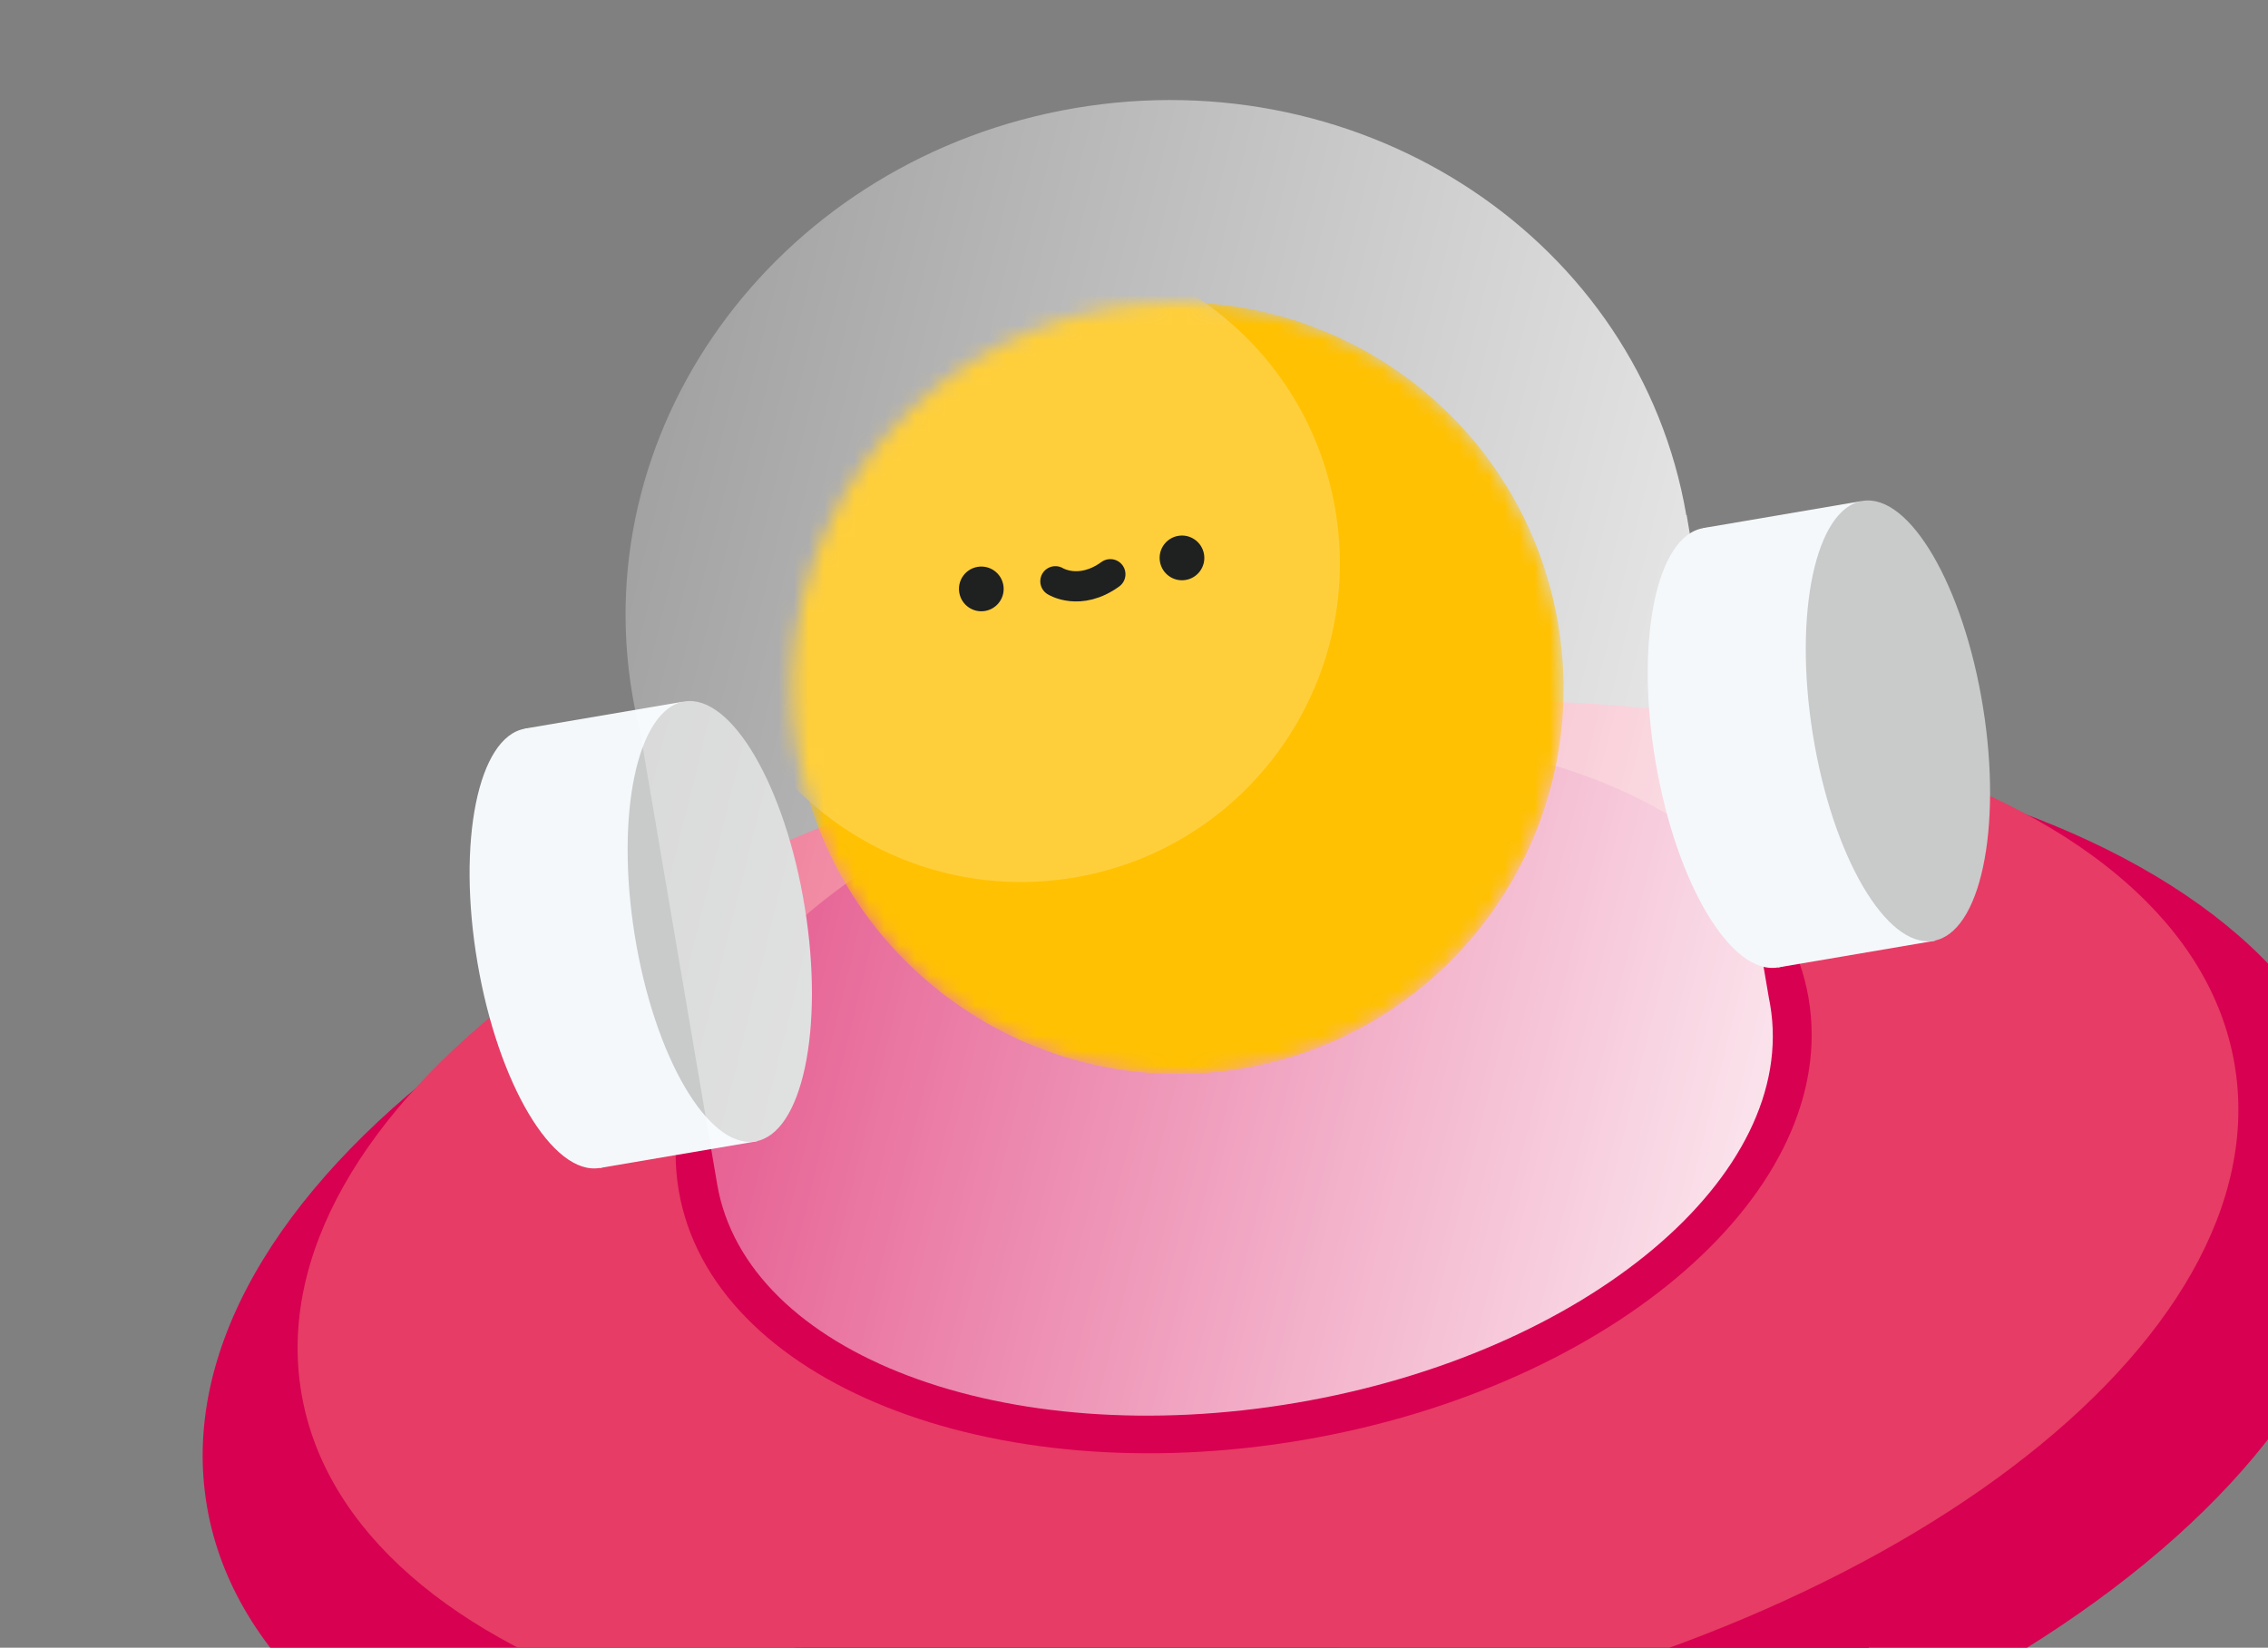 <svg width="150" height="109" viewBox="0 0 150 109" fill="none" xmlns="http://www.w3.org/2000/svg">
<rect x="0" y="0" width="150" height="109" fill="#808080" stroke="none"/>
<path d="M86.394 97.011C105.626 93.737 119.662 81.948 117.743 70.68C115.825 59.413 98.679 52.933 79.447 56.207C60.215 59.481 46.179 71.27 48.098 82.538C50.016 93.806 67.162 100.286 86.394 97.011Z" fill="#1C2D6D"/>
<path d="M93.929 141.881C113.161 138.607 126.247 121.242 123.158 103.095C120.068 84.949 101.973 72.892 82.741 76.167C63.509 79.441 50.423 96.806 53.512 114.953C56.602 133.099 74.697 145.156 93.929 141.881Z" fill="#1C2D6D"/>
<path d="M117.736 70.682L48.099 82.538L53.614 114.935L123.252 103.079L117.736 70.682Z" fill="#1C2D6D"/>
<path d="M91.22 124.511C130.562 117.813 159.635 95.818 156.156 75.384C152.677 54.95 117.964 43.815 78.621 50.513C39.279 57.212 10.207 79.206 13.686 99.64C17.165 120.074 51.878 131.209 91.22 124.511Z" fill="#D70051"/>
<path d="M89.514 114.489C124.82 108.478 150.91 88.741 147.788 70.405C144.666 52.069 113.515 42.077 78.21 48.088C42.904 54.099 16.814 73.836 19.936 92.172C23.058 110.508 54.209 120.5 89.514 114.489Z" fill="#E73C65"/>
<path d="M86.146 95.265C106.78 91.751 121.765 78.666 119.615 66.037C117.465 53.408 98.994 46.018 78.359 49.531C57.725 53.044 42.741 66.13 44.891 78.759C47.041 91.388 65.511 98.778 86.146 95.265Z" fill="#D70051"/>
<path d="M85.726 92.8C104.958 89.526 118.993 77.737 117.075 66.47C115.157 55.202 98.011 48.722 78.779 51.996C59.547 55.27 45.511 67.059 47.429 78.327C49.348 89.595 66.494 96.075 85.726 92.8Z" fill="#D70051"/>
<path d="M39.671 77.263C42.774 76.735 44.182 69.802 42.816 61.777C41.45 53.753 37.827 47.676 34.724 48.204C31.621 48.732 30.213 55.666 31.58 63.69C32.946 71.715 36.569 77.792 39.671 77.263Z" fill="#F4F8FB"/>
<path d="M39.667 77.266L50.077 75.494L45.128 46.427L34.718 48.199L39.667 77.266Z" fill="#F4F8FB"/>
<path d="M53.232 60.052C51.941 52.015 48.374 45.904 45.267 46.404C42.159 46.903 40.687 53.823 41.978 61.86C43.27 69.898 46.836 76.008 49.944 75.509C53.051 75.01 54.524 68.09 53.232 60.052Z" fill="#C9CACA"/>
<path fill-rule="evenodd" clip-rule="evenodd" d="M47.426 78.306C47.427 78.313 47.428 78.32 47.429 78.327C49.348 89.595 66.493 96.075 85.725 92.801C104.958 89.527 118.993 77.738 117.075 66.47C117.05 66.324 117.023 66.18 116.993 66.036L111.551 34.074L111.528 34.078C108.42 15.931 90.318 3.879 71.08 7.154C51.831 10.432 38.733 27.813 41.825 45.977C41.964 46.793 42.134 47.597 42.332 48.388L47.426 78.306Z" fill="url(#paint0_linear)" fill-opacity="0.9"/>
<mask id="mask0" mask-type="alpha" maskUnits="userSpaceOnUse" x="48" y="16" width="60" height="59">
<path d="M82.195 70.681C96.077 68.317 105.414 55.137 103.048 41.242C100.683 27.346 87.51 17.998 73.627 20.361C59.745 22.725 50.408 35.906 52.774 49.801C55.14 63.696 68.312 73.044 82.195 70.681Z" fill="#FFCF3C"/>
</mask>
<g mask="url(#mask0)">
<path d="M82.195 70.681C96.077 68.317 105.414 55.137 103.048 41.242C100.683 27.346 87.51 17.998 73.627 20.361C59.745 22.725 50.408 35.906 52.774 49.801C55.14 63.696 68.312 73.044 82.195 70.681Z" fill="#FFC102"/>
<path d="M71.078 58.048C82.553 56.094 90.27 45.2 88.315 33.715C86.359 22.23 75.472 14.504 63.997 16.457C52.523 18.411 44.806 29.305 46.761 40.79C48.716 52.275 59.604 60.002 71.078 58.048Z" fill="#FFCF3B"/>
<path d="M65.15 40.417C65.955 40.28 66.496 39.516 66.359 38.71C66.222 37.905 65.458 37.363 64.653 37.5C63.849 37.637 63.308 38.401 63.445 39.206C63.582 40.012 64.345 40.554 65.15 40.417Z" fill="#1F2020"/>
<path d="M78.422 38.365C79.226 38.228 79.768 37.465 79.63 36.659C79.493 35.854 78.73 35.312 77.925 35.449C77.12 35.586 76.579 36.35 76.716 37.155C76.853 37.961 77.617 38.503 78.422 38.365Z" fill="#1F2020"/>
<path d="M69.802 38.453C69.802 38.453 71.4 39.457 73.435 37.987" stroke="#1F2020" stroke-width="2" stroke-miterlimit="10" stroke-linecap="round" stroke-linejoin="round"/>
</g>
<path d="M117.592 63.998C120.695 63.47 122.103 56.537 120.736 48.512C119.37 40.488 115.747 34.411 112.645 34.939C109.542 35.468 108.134 42.401 109.5 50.425C110.866 58.45 114.489 64.527 117.592 63.998Z" fill="#F4F8FB"/>
<path d="M117.588 64.001L127.998 62.228L123.049 33.161L112.639 34.934L117.588 64.001Z" fill="#F4F8FB"/>
<path d="M131.152 46.784C129.86 38.746 126.294 32.636 123.186 33.135C120.079 33.634 118.606 40.555 119.898 48.592C121.189 56.629 124.755 62.74 127.863 62.24C130.971 61.741 132.443 54.821 131.152 46.784Z" fill="#C9CACA"/>
<defs>
<linearGradient id="paint0_linear" x1="121" y1="61" x2="5.501" y2="32.5" gradientUnits="userSpaceOnUse">
<stop stop-color="white"/>
<stop offset="1" stop-color="white" stop-opacity="0"/>
</linearGradient>
</defs>
</svg>
